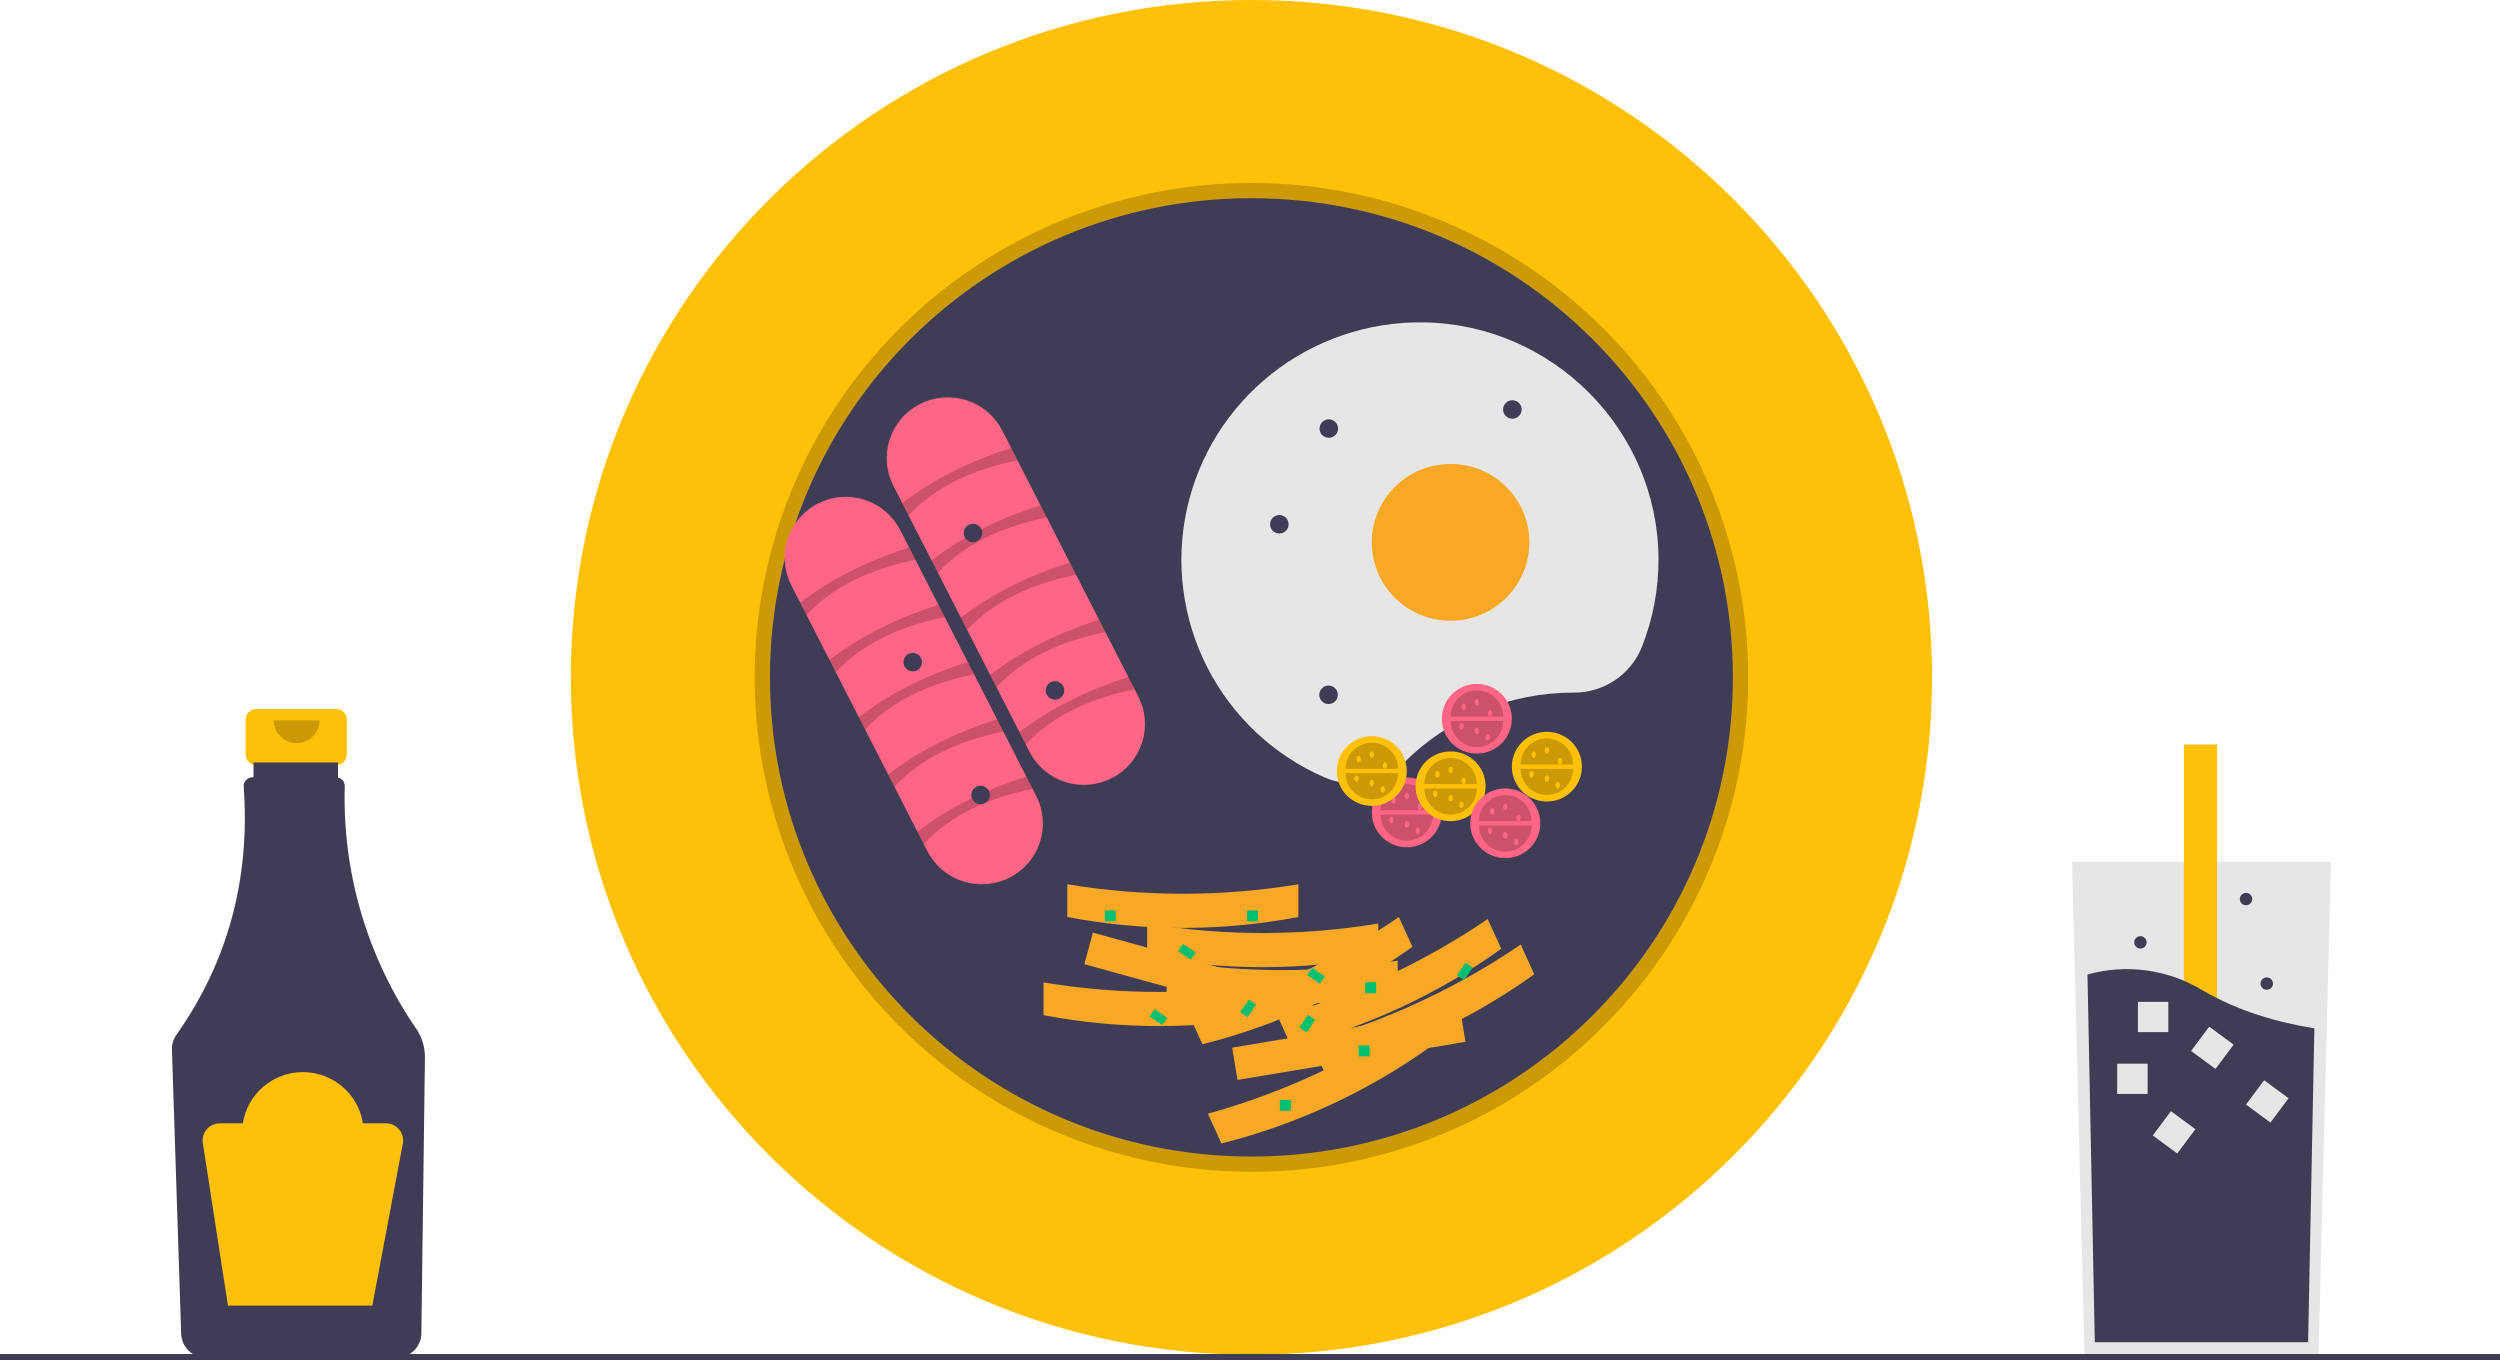 <svg width="272" height="148" viewBox="0 0 272 148" fill="none" xmlns="http://www.w3.org/2000/svg">
<g style="mix-blend-mode:luminosity" clip-path="url(#clip0_123_4570)">
<path d="M36.577 77.14H27.872C27.566 77.14 27.272 77.261 27.056 77.476C26.839 77.692 26.718 77.984 26.718 78.289V82.091C26.718 82.396 26.839 82.688 27.056 82.903C27.272 83.119 27.566 83.24 27.872 83.24H29.314V88.938H35.134V83.24H36.577C36.883 83.24 37.176 83.119 37.393 82.903C37.609 82.688 37.731 82.396 37.731 82.091V78.289C37.731 77.984 37.609 77.692 37.393 77.476C37.176 77.261 36.883 77.14 36.577 77.14Z" fill="#FFC107"/>
<path d="M45.295 111.942C39.964 104.178 37.239 94.934 37.51 85.534C37.515 85.318 37.444 85.106 37.31 84.935C37.175 84.764 36.986 84.645 36.773 84.597V82.954H27.58V84.574H27.453C27.323 84.574 27.195 84.601 27.076 84.653C26.957 84.705 26.851 84.78 26.762 84.875C26.674 84.969 26.607 85.081 26.564 85.203C26.521 85.325 26.504 85.454 26.513 85.583C27.238 95.631 24.792 104.642 19.176 112.616C18.853 113.074 18.688 113.624 18.706 114.184L19.711 145.131C19.735 145.821 20.026 146.476 20.524 146.957C21.021 147.439 21.686 147.711 22.38 147.717H43.174C43.876 147.711 44.548 147.433 45.047 146.941C45.546 146.45 45.832 145.784 45.845 145.085L46.232 115.038C46.243 113.935 45.917 112.855 45.295 111.942Z" fill="#3F3D56"/>
<path opacity="0.2" d="M34.762 78.379C34.762 79.036 34.5 79.667 34.033 80.131C33.566 80.596 32.932 80.857 32.272 80.857C31.612 80.857 30.979 80.596 30.512 80.131C30.045 79.667 29.782 79.036 29.782 78.379" fill="black"/>
<path d="M42.004 122.221H39.486C39.245 120.669 38.455 119.253 37.257 118.231C36.059 117.208 34.532 116.646 32.954 116.646C31.376 116.646 29.849 117.208 28.651 118.231C27.453 119.253 26.663 120.669 26.422 122.221H23.904C23.636 122.221 23.371 122.279 23.128 122.391C22.884 122.502 22.668 122.664 22.494 122.867C22.319 123.069 22.191 123.307 22.117 123.563C22.044 123.819 22.026 124.089 22.067 124.352L24.802 142.046H40.508L43.83 124.412C43.88 124.145 43.871 123.87 43.803 123.607C43.734 123.344 43.608 123.099 43.434 122.89C43.259 122.681 43.041 122.512 42.794 122.397C42.547 122.281 42.277 122.221 42.004 122.221Z" fill="#FFC107"/>
<path d="M253.607 93.781L253.003 117.808L252.255 147.601H226.793L225.917 112.694L225.441 93.781H253.607Z" fill="#E6E6E6"/>
<path d="M241.214 80.999H237.609V128.54H241.214V80.999Z" fill="#FFC107"/>
<path d="M251.804 111.885L251.122 146.034H227.915L227.116 106.025C229.206 105.44 231.396 105.291 233.547 105.585C235.699 105.88 237.766 106.612 239.621 107.736C243.499 110.019 247.855 111.247 251.804 111.885Z" fill="#3F3D56"/>
<path d="M233.66 115.729H230.352V119.022H233.66V115.729Z" fill="#E6E6E6"/>
<path d="M235.913 109.002H232.605V112.294H235.913V109.002Z" fill="#E6E6E6"/>
<path d="M243.017 113.659L240.36 111.698L238.389 114.342L241.046 116.304L243.017 113.659Z" fill="#E6E6E6"/>
<path d="M248.994 119.493L246.336 117.531L244.366 120.176L247.023 122.137L248.994 119.493Z" fill="#E6E6E6"/>
<path d="M238.854 122.856L236.197 120.895L234.226 123.54L236.883 125.501L238.854 122.856Z" fill="#E6E6E6"/>
<path d="M246.622 107.685C246.995 107.685 247.298 107.384 247.298 107.012C247.298 106.641 246.995 106.339 246.622 106.339C246.248 106.339 245.946 106.641 245.946 107.012C245.946 107.384 246.248 107.685 246.622 107.685Z" fill="#3F3D56"/>
<path d="M232.877 103.2C233.25 103.2 233.553 102.899 233.553 102.527C233.553 102.156 233.25 101.854 232.877 101.854C232.504 101.854 232.201 102.156 232.201 102.527C232.201 102.899 232.504 103.2 232.877 103.2Z" fill="#3F3D56"/>
<path d="M244.369 98.491C244.742 98.491 245.045 98.189 245.045 97.818C245.045 97.446 244.742 97.145 244.369 97.145C243.995 97.145 243.693 97.446 243.693 97.818C243.693 98.189 243.995 98.491 244.369 98.491Z" fill="#3F3D56"/>
<path d="M136.156 147.396C177.053 147.396 210.206 114.4 210.206 73.698C210.206 32.996 177.053 0 136.156 0C95.258 0 62.105 32.996 62.105 73.698C62.105 114.4 95.258 147.396 136.156 147.396Z" fill="#FFC107"/>
<path opacity="0.2" d="M136.156 127.491C123.651 127.49 111.533 123.175 101.867 115.28C92.201 107.385 85.584 96.398 83.145 84.192C80.705 71.987 82.594 59.316 88.489 48.341C94.383 37.365 103.919 28.763 115.472 24.001C127.025 19.238 139.88 18.61 151.846 22.223C163.812 25.835 174.149 33.465 181.097 43.813C188.044 54.161 191.171 66.586 189.945 78.971C188.72 91.356 183.217 102.935 174.375 111.735C169.367 116.746 163.411 120.718 156.851 123.423C150.291 126.127 143.256 127.51 136.156 127.491ZM136.156 23.223C108.19 23.223 85.439 45.866 85.439 73.698C85.439 101.53 108.19 124.173 136.156 124.173C164.121 124.173 186.872 101.53 186.872 73.698C186.872 45.866 164.121 23.223 136.156 23.223Z" fill="black"/>
<path d="M136.156 125.832C165.086 125.832 188.539 102.491 188.539 73.698C188.539 44.905 165.086 21.564 136.156 21.564C107.225 21.564 83.772 44.905 83.772 73.698C83.772 102.491 107.225 125.832 136.156 125.832Z" fill="#3F3D56"/>
<path d="M97.199 52.852C96.802 52.078 96.562 51.233 96.493 50.366C96.424 49.499 96.527 48.628 96.797 47.801C97.067 46.974 97.498 46.208 98.065 45.547C98.632 44.885 99.325 44.342 100.104 43.947C100.882 43.553 101.731 43.315 102.602 43.247C103.473 43.179 104.349 43.283 105.179 43.552C106.01 43.822 106.779 44.251 107.443 44.816C108.107 45.382 108.652 46.072 109.048 46.847L123.847 75.77C124.245 76.545 124.485 77.39 124.554 78.256C124.623 79.123 124.519 79.995 124.25 80.822C123.98 81.649 123.549 82.415 122.982 83.076C122.414 83.737 121.722 84.281 120.943 84.675C120.165 85.07 119.316 85.308 118.445 85.375C117.574 85.443 116.698 85.34 115.867 85.07C115.037 84.801 114.267 84.371 113.604 83.806C112.94 83.241 112.395 82.551 111.999 81.775L97.199 52.852Z" fill="#FF6584"/>
<path opacity="0.2" d="M98.85 56.078L98.167 54.743C101.576 52.107 105.579 50.168 110.015 48.738L110.698 50.073C105.897 51.068 101.812 52.91 98.85 56.078Z" fill="black"/>
<path opacity="0.2" d="M102.038 62.308L101.355 60.973C104.764 58.337 108.767 56.398 113.203 54.968L113.886 56.303C109.085 57.298 105 59.139 102.038 62.308Z" fill="black"/>
<path opacity="0.2" d="M105.225 68.537L104.542 67.203C107.951 64.566 111.954 62.628 116.391 61.197L117.074 62.532C112.272 63.528 108.187 65.369 105.225 68.537Z" fill="black"/>
<path opacity="0.2" d="M108.413 74.767L107.73 73.432C111.139 70.796 115.142 68.857 119.578 67.427L120.261 68.762C115.46 69.757 111.375 71.599 108.413 74.767Z" fill="black"/>
<path opacity="0.2" d="M111.601 80.997L110.917 79.662C114.326 77.026 118.329 75.087 122.766 73.657L123.449 74.992C118.647 75.987 114.562 77.828 111.601 80.997Z" fill="black"/>
<path d="M86.096 63.68C85.699 62.906 85.459 62.061 85.39 61.194C85.321 60.328 85.425 59.456 85.694 58.629C85.964 57.802 86.395 57.036 86.962 56.375C87.53 55.714 88.222 55.17 89.001 54.776C89.779 54.381 90.628 54.143 91.499 54.076C92.37 54.008 93.246 54.111 94.076 54.381C94.907 54.65 95.676 55.079 96.34 55.645C97.004 56.21 97.549 56.9 97.945 57.675L112.744 86.598C113.542 88.162 113.684 89.977 113.138 91.644C112.592 93.311 111.404 94.695 109.834 95.49C108.264 96.286 106.44 96.429 104.764 95.888C103.089 95.346 101.697 94.165 100.896 92.603L86.096 63.68Z" fill="#FF6584"/>
<path opacity="0.2" d="M87.747 66.906L87.064 65.571C90.473 62.935 94.476 60.996 98.912 59.566L99.595 60.901C94.794 61.896 90.709 63.738 87.747 66.906Z" fill="black"/>
<path opacity="0.2" d="M90.935 73.135L90.252 71.801C93.66 69.165 97.664 67.226 102.1 65.796L102.783 67.131C97.981 68.126 93.897 69.967 90.935 73.135Z" fill="black"/>
<path opacity="0.2" d="M94.122 79.365L93.439 78.03C96.848 75.394 100.851 73.456 105.287 72.025L105.971 73.36C101.169 74.355 97.084 76.197 94.122 79.365Z" fill="black"/>
<path opacity="0.2" d="M97.31 85.595L96.627 84.26C100.036 81.624 104.039 79.685 108.475 78.255L109.158 79.59C104.357 80.585 100.272 82.427 97.31 85.595Z" fill="black"/>
<path opacity="0.2" d="M100.497 91.825L99.814 90.49C103.223 87.853 107.226 85.915 111.663 84.485L112.346 85.82C107.544 86.815 103.459 88.656 100.497 91.825Z" fill="black"/>
<path d="M171.157 75.357L171.204 75.357C172.798 75.37 174.359 74.905 175.683 74.022C177.008 73.139 178.034 71.879 178.629 70.407C179.851 67.332 180.467 64.052 180.443 60.746C180.36 46.75 168.919 35.268 154.857 35.074C148.869 34.991 143.035 36.971 138.346 40.679C133.657 44.387 130.4 49.595 129.128 55.419C127.856 61.244 128.647 67.327 131.367 72.638C134.087 77.948 138.569 82.159 144.052 84.557C145.501 85.196 147.11 85.383 148.668 85.096C150.226 84.808 151.661 84.059 152.783 82.946C155.191 80.537 158.054 78.626 161.208 77.323C164.361 76.021 167.743 75.353 171.157 75.357Z" fill="#E6E6E6"/>
<path d="M157.823 67.537C162.557 67.537 166.395 63.717 166.395 59.006C166.395 54.294 162.557 50.475 157.823 50.475C153.089 50.475 149.251 54.294 149.251 59.006C149.251 63.717 153.089 67.537 157.823 67.537Z" fill="#F9A825"/>
<path d="M139.194 58.047C139.751 58.047 140.203 57.596 140.203 57.041C140.203 56.486 139.751 56.036 139.194 56.036C138.636 56.036 138.184 56.486 138.184 57.041C138.184 57.596 138.636 58.047 139.194 58.047Z" fill="#3F3D56"/>
<path d="M105.859 58.994C106.417 58.994 106.869 58.544 106.869 57.989C106.869 57.434 106.417 56.984 105.859 56.984C105.301 56.984 104.849 57.434 104.849 57.989C104.849 58.544 105.301 58.994 105.859 58.994Z" fill="#3F3D56"/>
<path d="M144.575 47.631C145.133 47.631 145.585 47.181 145.585 46.626C145.585 46.071 145.133 45.621 144.575 45.621C144.018 45.621 143.566 46.071 143.566 46.626C143.566 47.181 144.018 47.631 144.575 47.631Z" fill="#3F3D56"/>
<path d="M144.547 76.599C145.104 76.599 145.556 76.149 145.556 75.594C145.556 75.039 145.104 74.589 144.547 74.589C143.989 74.589 143.537 75.039 143.537 75.594C143.537 76.149 143.989 76.599 144.547 76.599Z" fill="#3F3D56"/>
<path d="M164.548 45.556C165.105 45.556 165.557 45.106 165.557 44.551C165.557 43.996 165.105 43.546 164.548 43.546C163.99 43.546 163.538 43.996 163.538 44.551C163.538 45.106 163.99 45.556 164.548 45.556Z" fill="#3F3D56"/>
<path d="M99.307 73.044C99.864 73.044 100.316 72.594 100.316 72.039C100.316 71.484 99.864 71.034 99.307 71.034C98.749 71.034 98.297 71.484 98.297 72.039C98.297 72.594 98.749 73.044 99.307 73.044Z" fill="#3F3D56"/>
<path d="M106.688 87.499C107.246 87.499 107.698 87.049 107.698 86.495C107.698 85.939 107.246 85.49 106.688 85.49C106.13 85.49 105.678 85.939 105.678 86.495C105.678 87.049 106.13 87.499 106.688 87.499Z" fill="#3F3D56"/>
<path d="M153.061 92.182C155.165 92.182 156.871 90.484 156.871 88.39C156.871 86.296 155.165 84.599 153.061 84.599C150.957 84.599 149.251 86.296 149.251 88.39C149.251 90.484 150.957 92.182 153.061 92.182Z" fill="#FF6584"/>
<path opacity="0.2" d="M155.918 88.627C155.918 89.381 155.617 90.105 155.082 90.638C154.546 91.171 153.819 91.471 153.061 91.471C152.303 91.471 151.577 91.171 151.041 90.638C150.505 90.105 150.204 89.381 150.204 88.627" fill="black"/>
<path opacity="0.2" d="M150.204 88.153C150.204 87.399 150.505 86.676 151.041 86.143C151.577 85.609 152.303 85.31 153.061 85.31C153.819 85.31 154.546 85.609 155.082 86.143C155.617 86.676 155.918 87.399 155.918 88.153" fill="black"/>
<path d="M151.632 87.442C151.764 87.442 151.871 87.283 151.871 87.087C151.871 86.891 151.764 86.731 151.632 86.731C151.501 86.731 151.394 86.891 151.394 87.087C151.394 87.283 151.501 87.442 151.632 87.442Z" fill="#FF6584"/>
<path d="M153.061 86.969C153.193 86.969 153.299 86.809 153.299 86.613C153.299 86.417 153.193 86.258 153.061 86.258C152.93 86.258 152.823 86.417 152.823 86.613C152.823 86.809 152.93 86.969 153.061 86.969Z" fill="#FF6584"/>
<path d="M153.061 90.049C153.193 90.049 153.299 89.89 153.299 89.694C153.299 89.497 153.193 89.338 153.061 89.338C152.93 89.338 152.823 89.497 152.823 89.694C152.823 89.89 152.93 90.049 153.061 90.049Z" fill="#FF6584"/>
<path d="M154.49 88.153C154.621 88.153 154.728 87.994 154.728 87.798C154.728 87.602 154.621 87.442 154.49 87.442C154.358 87.442 154.252 87.602 154.252 87.798C154.252 87.994 154.358 88.153 154.49 88.153Z" fill="#FF6584"/>
<path d="M154.252 90.76C154.383 90.76 154.49 90.601 154.49 90.404C154.49 90.208 154.383 90.049 154.252 90.049C154.12 90.049 154.014 90.208 154.014 90.404C154.014 90.601 154.12 90.76 154.252 90.76Z" fill="#FF6584"/>
<path d="M151.394 89.575C151.526 89.575 151.632 89.416 151.632 89.22C151.632 89.023 151.526 88.864 151.394 88.864C151.263 88.864 151.156 89.023 151.156 89.22C151.156 89.416 151.263 89.575 151.394 89.575Z" fill="#FF6584"/>
<path d="M160.68 81.992C162.785 81.992 164.49 80.294 164.49 78.201C164.49 76.106 162.785 74.409 160.68 74.409C158.576 74.409 156.871 76.106 156.871 78.201C156.871 80.294 158.576 81.992 160.68 81.992Z" fill="#FF6584"/>
<path opacity="0.2" d="M163.538 78.438C163.538 79.192 163.237 79.915 162.701 80.448C162.165 80.982 161.438 81.281 160.681 81.281C159.923 81.281 159.196 80.982 158.66 80.448C158.124 79.915 157.823 79.192 157.823 78.438" fill="black"/>
<path opacity="0.2" d="M157.823 77.963C157.823 77.209 158.124 76.486 158.66 75.953C159.196 75.419 159.923 75.12 160.681 75.12C161.438 75.12 162.165 75.419 162.701 75.953C163.237 76.486 163.538 77.209 163.538 77.963" fill="black"/>
<path d="M159.252 77.253C159.383 77.253 159.49 77.094 159.49 76.897C159.49 76.701 159.383 76.542 159.252 76.542C159.12 76.542 159.014 76.701 159.014 76.897C159.014 77.094 159.12 77.253 159.252 77.253Z" fill="#FF6584"/>
<path d="M160.68 76.779C160.812 76.779 160.919 76.62 160.919 76.423C160.919 76.227 160.812 76.068 160.68 76.068C160.549 76.068 160.442 76.227 160.442 76.423C160.442 76.62 160.549 76.779 160.68 76.779Z" fill="#FF6584"/>
<path d="M160.68 79.859C160.812 79.859 160.919 79.7 160.919 79.504C160.919 79.308 160.812 79.148 160.68 79.148C160.549 79.148 160.442 79.308 160.442 79.504C160.442 79.7 160.549 79.859 160.68 79.859Z" fill="#FF6584"/>
<path d="M162.109 77.964C162.241 77.964 162.347 77.805 162.347 77.608C162.347 77.412 162.241 77.253 162.109 77.253C161.978 77.253 161.871 77.412 161.871 77.608C161.871 77.805 161.978 77.964 162.109 77.964Z" fill="#FF6584"/>
<path d="M161.871 80.57C162.003 80.57 162.109 80.411 162.109 80.215C162.109 80.018 162.003 79.859 161.871 79.859C161.74 79.859 161.633 80.018 161.633 80.215C161.633 80.411 161.74 80.57 161.871 80.57Z" fill="#FF6584"/>
<path d="M159.014 79.385C159.145 79.385 159.252 79.226 159.252 79.03C159.252 78.834 159.145 78.674 159.014 78.674C158.882 78.674 158.776 78.834 158.776 79.03C158.776 79.226 158.882 79.385 159.014 79.385Z" fill="#FF6584"/>
<path d="M168.3 87.205C170.404 87.205 172.11 85.508 172.11 83.414C172.11 81.32 170.404 79.622 168.3 79.622C166.196 79.622 164.49 81.32 164.49 83.414C164.49 85.508 166.196 87.205 168.3 87.205Z" fill="#FFC107"/>
<path opacity="0.2" d="M171.157 83.651C171.157 84.405 170.856 85.128 170.32 85.662C169.784 86.195 169.058 86.495 168.3 86.495C167.542 86.495 166.815 86.195 166.279 85.662C165.744 85.128 165.443 84.405 165.443 83.651" fill="black"/>
<path opacity="0.2" d="M165.443 83.177C165.443 82.423 165.744 81.699 166.279 81.166C166.815 80.633 167.542 80.333 168.3 80.333C169.058 80.333 169.784 80.633 170.32 81.166C170.856 81.699 171.157 82.423 171.157 83.177" fill="black"/>
<path d="M166.871 82.466C167.003 82.466 167.109 82.307 167.109 82.111C167.109 81.914 167.003 81.755 166.871 81.755C166.74 81.755 166.633 81.914 166.633 82.111C166.633 82.307 166.74 82.466 166.871 82.466Z" fill="#FFC107"/>
<path d="M168.3 81.992C168.431 81.992 168.538 81.833 168.538 81.637C168.538 81.44 168.431 81.281 168.3 81.281C168.168 81.281 168.062 81.44 168.062 81.637C168.062 81.833 168.168 81.992 168.3 81.992Z" fill="#FFC107"/>
<path d="M168.3 85.073C168.431 85.073 168.538 84.913 168.538 84.717C168.538 84.521 168.431 84.362 168.3 84.362C168.168 84.362 168.062 84.521 168.062 84.717C168.062 84.913 168.168 85.073 168.3 85.073Z" fill="#FFC107"/>
<path d="M169.728 83.177C169.86 83.177 169.967 83.018 169.967 82.821C169.967 82.625 169.86 82.466 169.728 82.466C169.597 82.466 169.49 82.625 169.49 82.821C169.49 83.018 169.597 83.177 169.728 83.177Z" fill="#FFC107"/>
<path d="M169.49 85.784C169.622 85.784 169.729 85.624 169.729 85.428C169.729 85.232 169.622 85.073 169.49 85.073C169.359 85.073 169.252 85.232 169.252 85.428C169.252 85.624 169.359 85.784 169.49 85.784Z" fill="#FFC107"/>
<path d="M166.633 84.599C166.765 84.599 166.871 84.44 166.871 84.243C166.871 84.047 166.765 83.888 166.633 83.888C166.502 83.888 166.395 84.047 166.395 84.243C166.395 84.44 166.502 84.599 166.633 84.599Z" fill="#FFC107"/>
<path d="M149.251 87.679C151.355 87.679 153.061 85.982 153.061 83.888C153.061 81.794 151.355 80.096 149.251 80.096C147.147 80.096 145.442 81.794 145.442 83.888C145.442 85.982 147.147 87.679 149.251 87.679Z" fill="#FFC107"/>
<path opacity="0.2" d="M152.109 84.125C152.109 84.879 151.808 85.602 151.272 86.135C150.736 86.669 150.009 86.968 149.251 86.968C148.494 86.968 147.767 86.669 147.231 86.135C146.695 85.602 146.394 84.879 146.394 84.125" fill="black"/>
<path opacity="0.2" d="M146.394 83.651C146.394 82.897 146.695 82.173 147.231 81.64C147.767 81.107 148.494 80.807 149.251 80.807C150.009 80.807 150.736 81.107 151.272 81.64C151.808 82.173 152.109 82.897 152.109 83.651" fill="black"/>
<path d="M147.823 82.94C147.954 82.94 148.061 82.781 148.061 82.585C148.061 82.388 147.954 82.229 147.823 82.229C147.691 82.229 147.585 82.388 147.585 82.585C147.585 82.781 147.691 82.94 147.823 82.94Z" fill="#FFC107"/>
<path d="M149.251 82.466C149.383 82.466 149.49 82.307 149.49 82.111C149.49 81.914 149.383 81.755 149.251 81.755C149.12 81.755 149.013 81.914 149.013 82.111C149.013 82.307 149.12 82.466 149.251 82.466Z" fill="#FFC107"/>
<path d="M149.251 85.547C149.383 85.547 149.49 85.388 149.49 85.191C149.49 84.995 149.383 84.836 149.251 84.836C149.12 84.836 149.013 84.995 149.013 85.191C149.013 85.388 149.12 85.547 149.251 85.547Z" fill="#FFC107"/>
<path d="M150.68 83.651C150.812 83.651 150.918 83.492 150.918 83.295C150.918 83.099 150.812 82.94 150.68 82.94C150.549 82.94 150.442 83.099 150.442 83.295C150.442 83.492 150.549 83.651 150.68 83.651Z" fill="#FFC107"/>
<path d="M150.442 86.257C150.573 86.257 150.68 86.098 150.68 85.902C150.68 85.706 150.573 85.547 150.442 85.547C150.31 85.547 150.204 85.706 150.204 85.902C150.204 86.098 150.31 86.257 150.442 86.257Z" fill="#FFC107"/>
<path d="M147.585 85.073C147.716 85.073 147.823 84.913 147.823 84.717C147.823 84.521 147.716 84.362 147.585 84.362C147.453 84.362 147.347 84.521 147.347 84.717C147.347 84.913 147.453 85.073 147.585 85.073Z" fill="#FFC107"/>
<path d="M157.823 89.338C159.927 89.338 161.633 87.641 161.633 85.547C161.633 83.453 159.927 81.755 157.823 81.755C155.719 81.755 154.014 83.453 154.014 85.547C154.014 87.641 155.719 89.338 157.823 89.338Z" fill="#FFC107"/>
<path opacity="0.2" d="M160.68 85.784C160.68 86.157 160.607 86.527 160.463 86.872C160.319 87.217 160.109 87.53 159.844 87.794C159.578 88.058 159.263 88.268 158.917 88.411C158.57 88.554 158.198 88.627 157.823 88.627C157.448 88.627 157.076 88.554 156.73 88.411C156.383 88.268 156.068 88.058 155.803 87.794C155.537 87.53 155.327 87.217 155.183 86.872C155.04 86.527 154.966 86.157 154.966 85.784" fill="black"/>
<path opacity="0.2" d="M154.966 85.31C154.966 84.936 155.04 84.566 155.183 84.221C155.327 83.876 155.537 83.563 155.803 83.299C156.068 83.035 156.383 82.825 156.73 82.682C157.076 82.54 157.448 82.466 157.823 82.466C158.198 82.466 158.57 82.54 158.917 82.682C159.263 82.825 159.578 83.035 159.844 83.299C160.109 83.563 160.319 83.876 160.463 84.221C160.607 84.566 160.68 84.936 160.68 85.31" fill="black"/>
<path d="M156.395 84.599C156.526 84.599 156.633 84.44 156.633 84.243C156.633 84.047 156.526 83.888 156.395 83.888C156.263 83.888 156.156 84.047 156.156 84.243C156.156 84.44 156.263 84.599 156.395 84.599Z" fill="#FFC107"/>
<path d="M157.823 84.125C157.955 84.125 158.061 83.966 158.061 83.769C158.061 83.573 157.955 83.414 157.823 83.414C157.692 83.414 157.585 83.573 157.585 83.769C157.585 83.966 157.692 84.125 157.823 84.125Z" fill="#FFC107"/>
<path d="M157.823 87.205C157.955 87.205 158.061 87.046 158.061 86.85C158.061 86.654 157.955 86.495 157.823 86.495C157.692 86.495 157.585 86.654 157.585 86.85C157.585 87.046 157.692 87.205 157.823 87.205Z" fill="#FFC107"/>
<path d="M159.252 85.31C159.383 85.31 159.49 85.15 159.49 84.954C159.49 84.758 159.383 84.599 159.252 84.599C159.12 84.599 159.014 84.758 159.014 84.954C159.014 85.15 159.12 85.31 159.252 85.31Z" fill="#FFC107"/>
<path d="M159.014 87.916C159.145 87.916 159.252 87.757 159.252 87.561C159.252 87.365 159.145 87.205 159.014 87.205C158.882 87.205 158.776 87.365 158.776 87.561C158.776 87.757 158.882 87.916 159.014 87.916Z" fill="#FFC107"/>
<path d="M156.156 86.731C156.288 86.731 156.395 86.572 156.395 86.376C156.395 86.18 156.288 86.02 156.156 86.02C156.025 86.02 155.918 86.18 155.918 86.376C155.918 86.572 156.025 86.731 156.156 86.731Z" fill="#FFC107"/>
<path d="M163.776 93.367C165.88 93.367 167.586 91.669 167.586 89.575C167.586 87.481 165.88 85.784 163.776 85.784C161.672 85.784 159.966 87.481 159.966 89.575C159.966 91.669 161.672 93.367 163.776 93.367Z" fill="#FF6584"/>
<path opacity="0.2" d="M166.633 89.812C166.633 90.566 166.332 91.29 165.796 91.823C165.26 92.356 164.534 92.656 163.776 92.656C163.018 92.656 162.291 92.356 161.755 91.823C161.22 91.29 160.919 90.566 160.919 89.812" fill="black"/>
<path opacity="0.2" d="M160.919 89.338C160.919 88.584 161.22 87.861 161.755 87.327C162.291 86.794 163.018 86.495 163.776 86.495C164.534 86.495 165.26 86.794 165.796 87.327C166.332 87.861 166.633 88.584 166.633 89.338" fill="black"/>
<path d="M162.347 88.627C162.479 88.627 162.585 88.468 162.585 88.272C162.585 88.075 162.479 87.916 162.347 87.916C162.216 87.916 162.109 88.075 162.109 88.272C162.109 88.468 162.216 88.627 162.347 88.627Z" fill="#FF6584"/>
<path d="M163.776 88.153C163.907 88.153 164.014 87.994 164.014 87.798C164.014 87.602 163.907 87.442 163.776 87.442C163.644 87.442 163.538 87.602 163.538 87.798C163.538 87.994 163.644 88.153 163.776 88.153Z" fill="#FF6584"/>
<path d="M163.776 91.234C163.907 91.234 164.014 91.075 164.014 90.878C164.014 90.682 163.907 90.523 163.776 90.523C163.644 90.523 163.538 90.682 163.538 90.878C163.538 91.075 163.644 91.234 163.776 91.234Z" fill="#FF6584"/>
<path d="M165.204 89.338C165.336 89.338 165.443 89.179 165.443 88.983C165.443 88.786 165.336 88.627 165.204 88.627C165.073 88.627 164.966 88.786 164.966 88.983C164.966 89.179 165.073 89.338 165.204 89.338Z" fill="#FF6584"/>
<path d="M164.966 91.945C165.098 91.945 165.204 91.786 165.204 91.589C165.204 91.393 165.098 91.234 164.966 91.234C164.835 91.234 164.728 91.393 164.728 91.589C164.728 91.786 164.835 91.945 164.966 91.945Z" fill="#FF6584"/>
<path d="M162.109 90.76C162.241 90.76 162.347 90.601 162.347 90.404C162.347 90.208 162.241 90.049 162.109 90.049C161.978 90.049 161.871 90.208 161.871 90.404C161.871 90.601 161.978 90.76 162.109 90.76Z" fill="#FF6584"/>
<path d="M114.784 76.125C115.341 76.125 115.793 75.675 115.793 75.12C115.793 74.565 115.341 74.115 114.784 74.115C114.226 74.115 113.774 74.565 113.774 75.12C113.774 75.675 114.226 76.125 114.784 76.125Z" fill="#3F3D56"/>
<path d="M142.232 111.599L117.98 104.905L118.909 101.471L143.161 108.164L142.232 111.599Z" fill="#F9A825"/>
<path d="M138.676 110.451C130.372 112.033 121.84 112.033 113.536 110.451V106.891C121.859 108.264 130.353 108.264 138.676 106.891V110.451Z" fill="#F9A825"/>
<path d="M141.261 99.77C132.956 101.353 124.425 101.353 116.12 99.77V96.21C124.444 97.583 132.938 97.583 141.261 96.21V99.77Z" fill="#F9A825"/>
<path d="M149.955 104.043C141.65 105.625 133.119 105.625 124.814 104.043V100.482C133.137 101.855 141.631 101.855 149.955 100.482V104.043Z" fill="#F9A825"/>
<path d="M152.069 108.077C143.764 109.66 135.233 109.66 126.928 108.077V104.517C135.252 105.89 143.746 105.89 152.069 104.517V108.077Z" fill="#F9A825"/>
<path d="M159.442 113.349L134.638 117.496L134.063 113.984L158.866 109.837L159.442 113.349Z" fill="#F9A825"/>
<path d="M155.737 113.806C148.86 118.739 141.11 122.337 132.892 124.41L131.421 121.175C139.566 118.905 147.283 115.323 154.265 110.571L155.737 113.806Z" fill="#F9A825"/>
<path d="M153.67 103.011C146.794 107.945 139.043 111.542 130.826 113.615L129.354 110.38C137.5 108.11 145.217 104.528 152.199 99.776L153.67 103.011Z" fill="#F9A825"/>
<path d="M163.336 103.226C156.459 108.16 148.709 111.757 140.491 113.83L139.02 110.595C147.165 108.325 154.882 104.743 161.864 99.991L163.336 103.226Z" fill="#F9A825"/>
<path d="M166.925 106.001C160.048 110.934 152.298 114.532 144.081 116.604L142.609 113.37C150.755 111.1 158.471 107.518 165.454 102.766L166.925 106.001Z" fill="#F9A825"/>
<path d="M136.87 99.054H135.679V100.239H136.87V99.054Z" fill="#00BF71"/>
<path d="M140.442 119.67H139.251V120.855H140.442V119.67Z" fill="#00BF71"/>
<path d="M121.393 99.054H120.203V100.239H121.393V99.054Z" fill="#00BF71"/>
<path d="M149.013 113.746H147.823V114.931H149.013V113.746Z" fill="#00BF71"/>
<path d="M149.728 106.874H148.537V108.059H149.728V106.874Z" fill="#00BF71"/>
<path d="M130.088 103.63L128.709 102.699L128.174 103.483L129.554 104.414L130.088 103.63Z" fill="#00BF71"/>
<path d="M144.137 106.237L142.757 105.305L142.223 106.09L143.602 107.021L144.137 106.237Z" fill="#00BF71"/>
<path d="M126.993 110.739L125.614 109.808L125.079 110.592L126.458 111.523L126.993 110.739Z" fill="#00BF71"/>
<path d="M135.725 110.67L136.66 109.297L135.872 108.765L134.936 110.138L135.725 110.67Z" fill="#00BF71"/>
<path d="M142.153 112.329L143.089 110.956L142.301 110.424L141.365 111.797L142.153 112.329Z" fill="#00BF71"/>
<path d="M159.299 106.641L160.234 105.269L159.446 104.736L158.511 106.109L159.299 106.641Z" fill="#00BF71"/>
<path d="M272 147.317H0V148H272V147.317Z" fill="#3F3D56"/>
</g>
<defs>
<clipPath id="clip0_123_4570">
<rect width="272" height="148" fill="white"/>
</clipPath>
</defs>
</svg>
